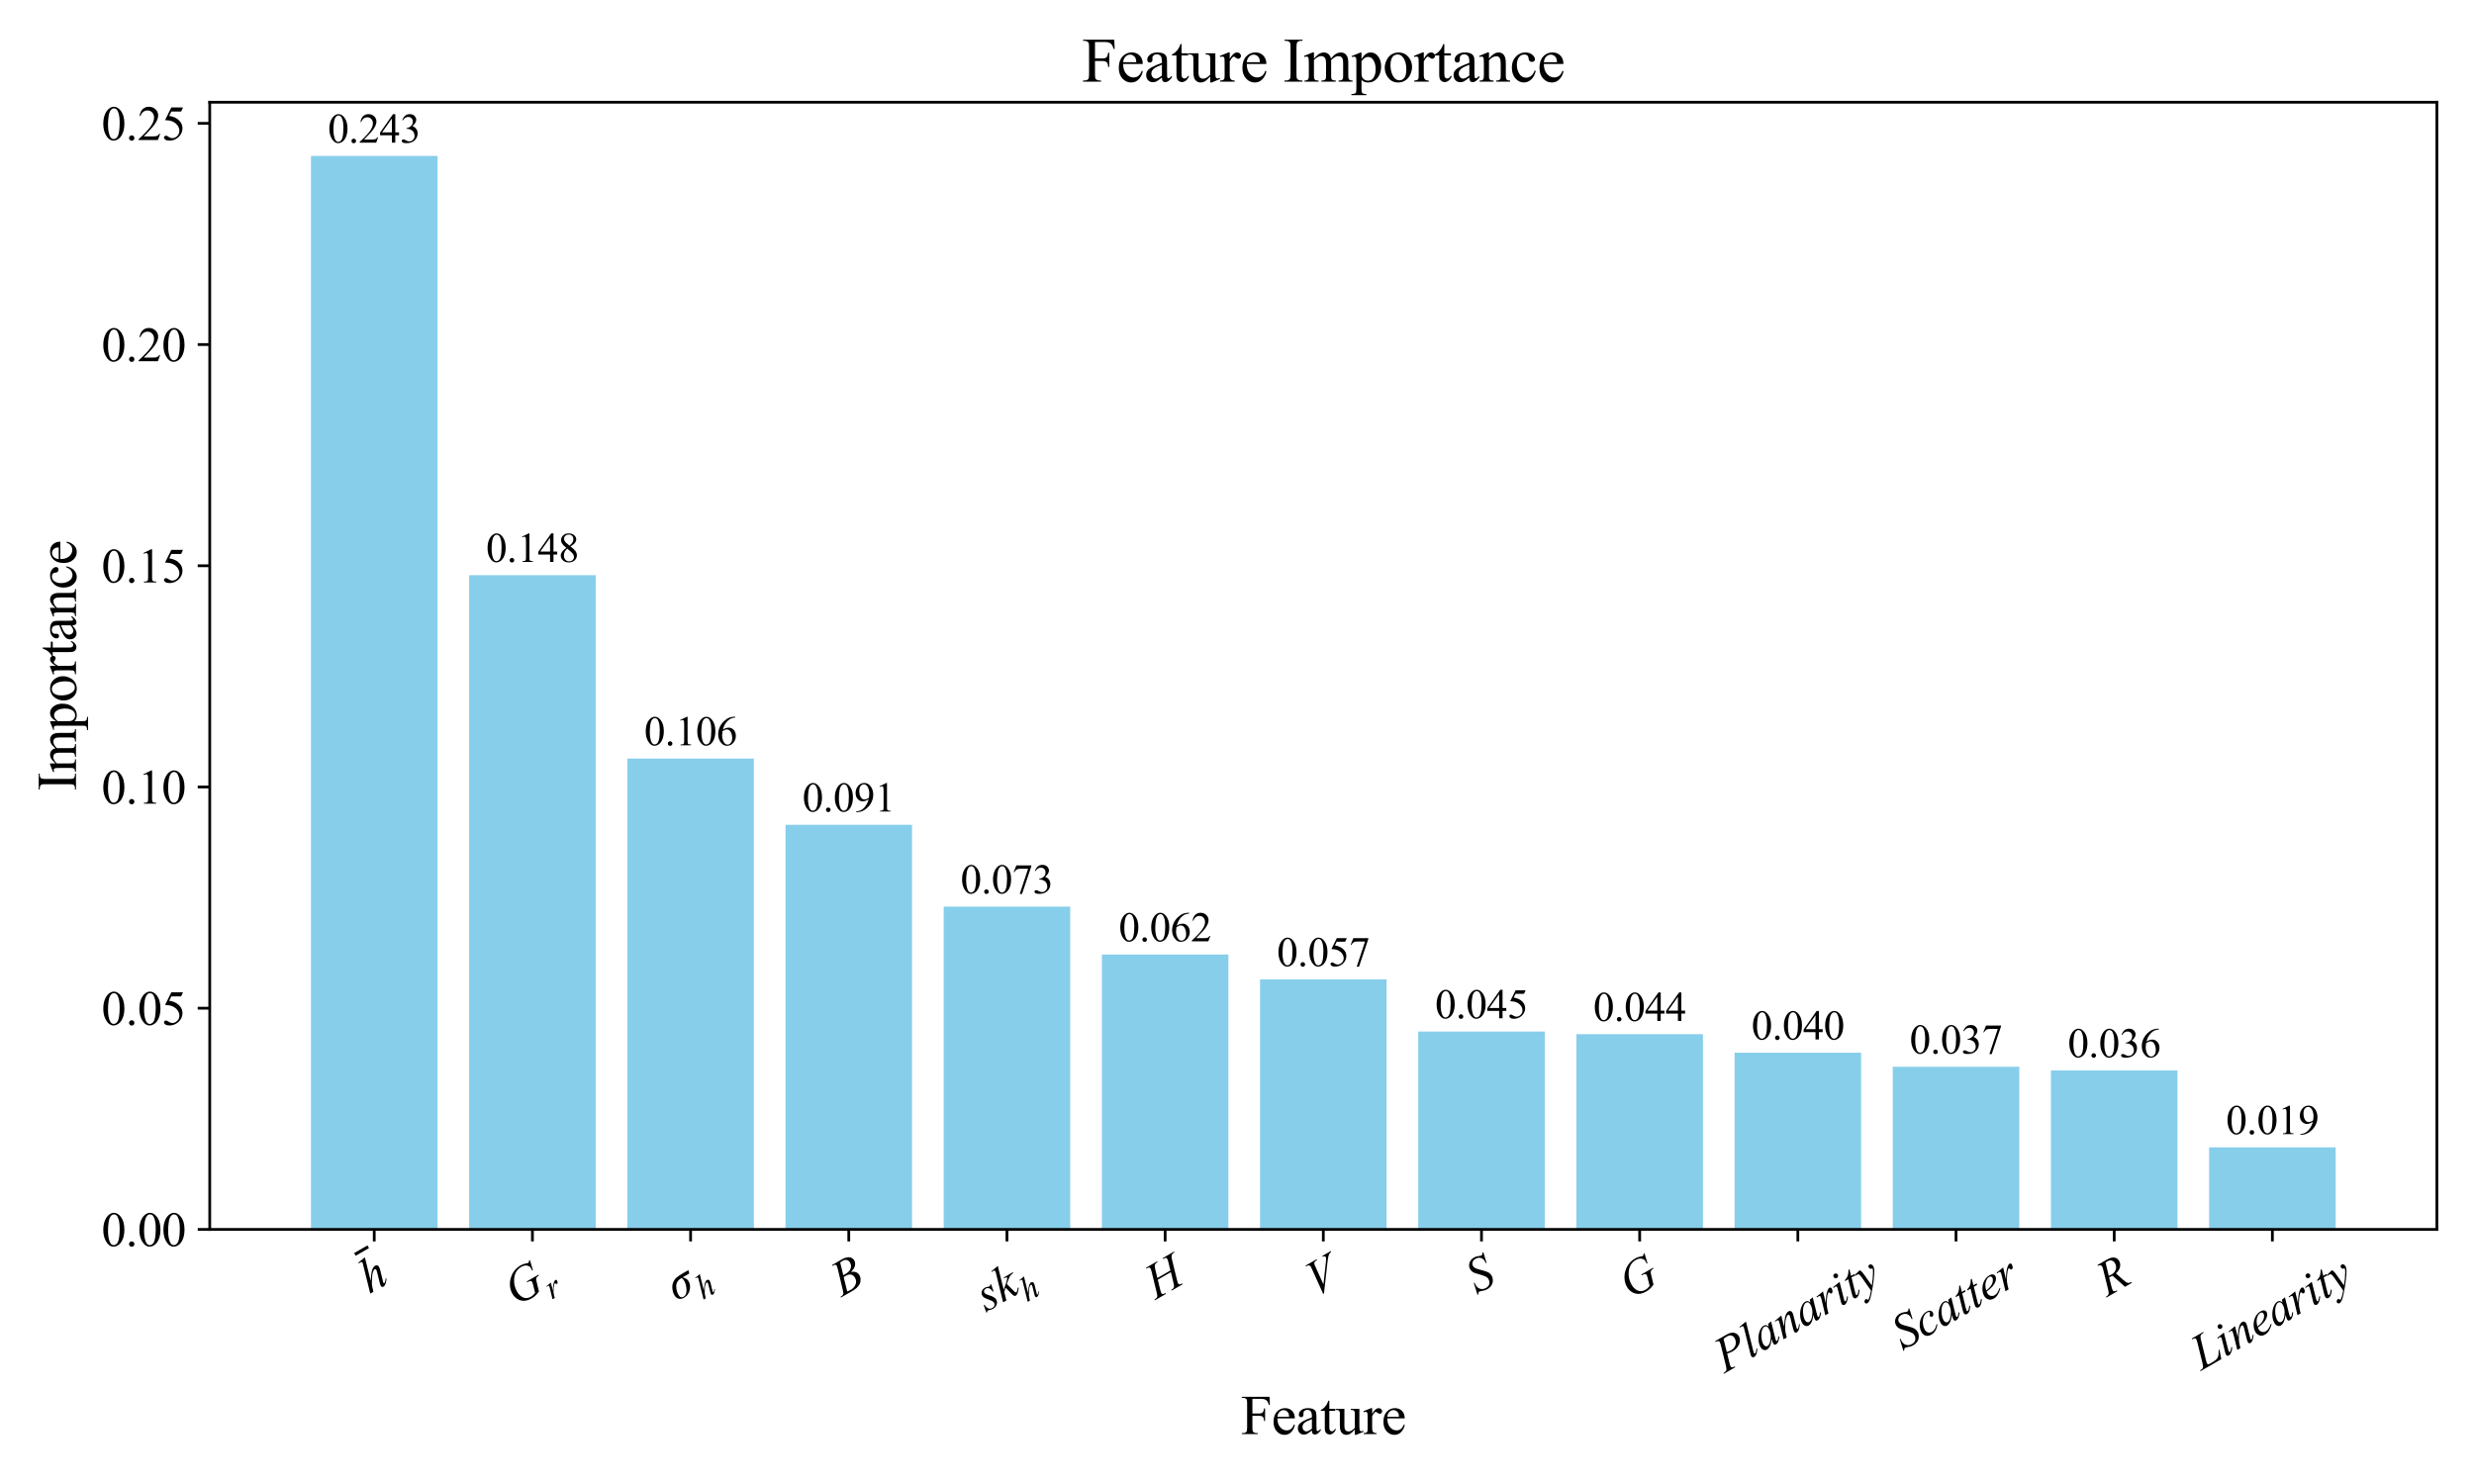 <?xml version="1.0" encoding="utf-8" standalone="no"?>
<!DOCTYPE svg PUBLIC "-//W3C//DTD SVG 1.1//EN"
  "http://www.w3.org/Graphics/SVG/1.1/DTD/svg11.dtd">
<svg xmlns:xlink="http://www.w3.org/1999/xlink" width="720pt" height="432pt" viewBox="0 0 720 432" xmlns="http://www.w3.org/2000/svg" version="1.1">
 <defs>
  <style type="text/css">*{stroke-linejoin: round; stroke-linecap: butt}</style>
 </defs>
 <g id="figure_1">
  <g id="patch_1">
   <path d="M 0 432 
L 720 432 
L 720 0 
L 0 0 
z
" style="fill: #ffffff"/>
  </g>
  <g id="axes_1">
   <g id="patch_2">
    <path d="M 61.04 357.882 
L 709.2 357.882 
L 709.2 29.76 
L 61.04 29.76 
z
" style="fill: #ffffff"/>
   </g>
   <g id="patch_3">
    <path d="M 90.502 357.882 
L 127.329 357.882 
L 127.329 45.385 
L 90.502 45.385 
z
" clip-path="url(#pd243842b02)" style="fill: #87ceeb"/>
   </g>
   <g id="patch_4">
    <path d="M 136.536 357.882 
L 173.363 357.882 
L 173.363 167.435 
L 136.536 167.435 
z
" clip-path="url(#pd243842b02)" style="fill: #87ceeb"/>
   </g>
   <g id="patch_5">
    <path d="M 182.57 357.882 
L 219.397 357.882 
L 219.397 220.81 
L 182.57 220.81 
z
" clip-path="url(#pd243842b02)" style="fill: #87ceeb"/>
   </g>
   <g id="patch_6">
    <path d="M 228.604 357.882 
L 265.431 357.882 
L 265.431 240.09 
L 228.604 240.09 
z
" clip-path="url(#pd243842b02)" style="fill: #87ceeb"/>
   </g>
   <g id="patch_7">
    <path d="M 274.638 357.882 
L 311.465 357.882 
L 311.465 263.922 
L 274.638 263.922 
z
" clip-path="url(#pd243842b02)" style="fill: #87ceeb"/>
   </g>
   <g id="patch_8">
    <path d="M 320.672 357.882 
L 357.5 357.882 
L 357.5 277.871 
L 320.672 277.871 
z
" clip-path="url(#pd243842b02)" style="fill: #87ceeb"/>
   </g>
   <g id="patch_9">
    <path d="M 366.706 357.882 
L 403.534 357.882 
L 403.534 285.1 
L 366.706 285.1 
z
" clip-path="url(#pd243842b02)" style="fill: #87ceeb"/>
   </g>
   <g id="patch_10">
    <path d="M 412.74 357.882 
L 449.568 357.882 
L 449.568 300.285 
L 412.74 300.285 
z
" clip-path="url(#pd243842b02)" style="fill: #87ceeb"/>
   </g>
   <g id="patch_11">
    <path d="M 458.775 357.882 
L 495.602 357.882 
L 495.602 301.059 
L 458.775 301.059 
z
" clip-path="url(#pd243842b02)" style="fill: #87ceeb"/>
   </g>
   <g id="patch_12">
    <path d="M 504.809 357.882 
L 541.636 357.882 
L 541.636 306.455 
L 504.809 306.455 
z
" clip-path="url(#pd243842b02)" style="fill: #87ceeb"/>
   </g>
   <g id="patch_13">
    <path d="M 550.843 357.882 
L 587.67 357.882 
L 587.67 310.539 
L 550.843 310.539 
z
" clip-path="url(#pd243842b02)" style="fill: #87ceeb"/>
   </g>
   <g id="patch_14">
    <path d="M 596.877 357.882 
L 633.704 357.882 
L 633.704 311.614 
L 596.877 311.614 
z
" clip-path="url(#pd243842b02)" style="fill: #87ceeb"/>
   </g>
   <g id="patch_15">
    <path d="M 642.911 357.882 
L 679.738 357.882 
L 679.738 333.998 
L 642.911 333.998 
z
" clip-path="url(#pd243842b02)" style="fill: #87ceeb"/>
   </g>
   <g id="matplotlib.axis_1">
    <g id="xtick_1">
     <g id="line2d_1">
      <defs>
       <path id="m4402cac4ec" d="M 0 0 
L 0 3.5 
" style="stroke: #000000; stroke-width: 0.8"/>
      </defs>
      <g>
       <use xlink:href="#m4402cac4ec" x="108.915" y="357.882" style="stroke: #000000; stroke-width: 0.8"/>
      </g>
     </g>
     <g id="text_1">
      <!-- $\bar{h}$ -->
      <g transform="translate(107.572 376.822) rotate(-30) scale(0.14 -0.14)">
       <defs>
        <path id="TimesNewRomanPSMT-304" d="M 991 3828 
L -1003 3828 
L -1003 4228 
L 991 4228 
L 991 3828 
z
" transform="scale(0.016)"/>
        <path id="TimesNewRomanPS-ItalicMT-68" d="M 1878 4444 
L 1000 1409 
Q 1569 2266 1887 2547 
Q 2206 2828 2497 2828 
Q 2647 2828 2747 2725 
Q 2847 2622 2847 2450 
Q 2847 2244 2759 1950 
L 2378 641 
Q 2306 403 2306 378 
Q 2306 334 2332 306 
Q 2359 278 2394 278 
Q 2434 278 2488 319 
Q 2666 456 2841 700 
L 2938 641 
Q 2831 475 2642 276 
Q 2453 78 2317 1 
Q 2181 -75 2075 -75 
Q 1959 -75 1886 -1 
Q 1813 72 1813 188 
Q 1813 325 1922 700 
L 2281 1950 
Q 2350 2184 2350 2319 
Q 2350 2381 2311 2418 
Q 2272 2456 2209 2456 
Q 2119 2456 2003 2388 
Q 1791 2256 1513 1900 
Q 1438 1803 1013 1119 
Q 881 900 797 641 
L 597 0 
L 128 0 
L 1156 3575 
L 1266 3963 
Q 1266 4044 1198 4106 
Q 1131 4169 1034 4169 
Q 978 4169 863 4150 
L 797 4141 
L 797 4263 
L 1878 4444 
z
" transform="scale(0.016)"/>
       </defs>
       <use xlink:href="#TimesNewRomanPSMT-304" transform="translate(31.172 22.938)"/>
       <use xlink:href="#TimesNewRomanPS-ItalicMT-68" transform="translate(0 0.812)"/>
      </g>
     </g>
    </g>
    <g id="xtick_2">
     <g id="line2d_2">
      <g>
       <use xlink:href="#m4402cac4ec" x="154.95" y="357.882" style="stroke: #000000; stroke-width: 0.8"/>
      </g>
     </g>
     <g id="text_2">
      <!-- $G_r$ -->
      <g transform="translate(150.15 380.407) rotate(-30) scale(0.14 -0.14)">
       <defs>
        <path id="TimesNewRomanPS-ItalicMT-47" d="M 4606 4334 
L 4291 3000 
L 4172 3000 
Q 4200 3234 4200 3347 
Q 4200 3653 3929 3889 
Q 3659 4125 3184 4125 
Q 2213 4125 1597 3213 
Q 1106 2491 1106 1597 
Q 1106 1003 1409 572 
Q 1713 141 2344 141 
Q 2500 141 2639 169 
Q 2778 197 3059 294 
L 3369 1384 
Q 3434 1609 3434 1744 
Q 3434 1856 3353 1916 
Q 3222 2006 2928 2006 
L 2841 2006 
L 2875 2128 
L 4638 2128 
L 4606 2006 
Q 4366 2003 4256 1950 
Q 4147 1897 4069 1769 
Q 4016 1684 3897 1278 
L 3584 206 
Q 3156 22 2893 -39 
Q 2631 -100 2341 -100 
Q 1672 -100 1256 151 
Q 841 403 642 817 
Q 444 1231 444 1641 
Q 444 2191 675 2686 
Q 906 3181 1251 3523 
Q 1597 3866 2003 4063 
Q 2563 4334 3178 4334 
Q 3631 4334 3997 4184 
Q 4144 4125 4213 4125 
Q 4291 4125 4345 4161 
Q 4400 4197 4488 4334 
L 4606 4334 
z
" transform="scale(0.016)"/>
        <path id="TimesNewRomanPS-ItalicMT-72" d="M 334 2653 
L 1413 2828 
L 963 1309 
Q 1509 2244 1956 2616 
Q 2209 2828 2369 2828 
Q 2472 2828 2531 2767 
Q 2591 2706 2591 2591 
Q 2591 2384 2484 2197 
Q 2409 2056 2269 2056 
Q 2197 2056 2145 2103 
Q 2094 2150 2081 2247 
Q 2075 2306 2053 2325 
Q 2028 2350 1994 2350 
Q 1941 2350 1894 2325 
Q 1813 2281 1647 2081 
Q 1388 1775 1084 1288 
Q 953 1081 859 822 
Q 728 466 709 394 
L 609 0 
L 131 0 
L 709 1941 
Q 809 2278 809 2422 
Q 809 2478 763 2516 
Q 700 2566 597 2566 
Q 531 2566 356 2538 
L 334 2653 
z
" transform="scale(0.016)"/>
       </defs>
       <use xlink:href="#TimesNewRomanPS-ItalicMT-47" transform="translate(0 0.281)"/>
       <use xlink:href="#TimesNewRomanPS-ItalicMT-72" transform="translate(72.217 -24.497) scale(0.7)"/>
      </g>
     </g>
    </g>
    <g id="xtick_3">
     <g id="line2d_3">
      <g>
       <use xlink:href="#m4402cac4ec" x="200.984" y="357.882" style="stroke: #000000; stroke-width: 0.8"/>
      </g>
     </g>
     <g id="text_3">
      <!-- $\sigma_h$ -->
      <g transform="translate(196.947 378.972) rotate(-30) scale(0.14 -0.14)">
       <defs>
        <path id="TimesNewRomanPS-ItalicMT-3c3" d="M 3375 2753 
L 3250 2313 
L 2234 2313 
Q 2675 1947 2675 1494 
Q 2675 900 2214 412 
Q 1753 -75 1109 -75 
Q 659 -75 414 173 
Q 169 422 169 844 
Q 169 1244 356 1678 
Q 544 2113 869 2361 
Q 1194 2609 1547 2681 
Q 1900 2753 2644 2753 
L 3375 2753 
z
M 2081 2313 
Q 1294 2306 970 1747 
Q 647 1188 647 619 
Q 647 69 1122 69 
Q 1578 69 1892 675 
Q 2206 1281 2206 1813 
Q 2206 2131 2081 2313 
z
" transform="scale(0.016)"/>
       </defs>
       <use xlink:href="#TimesNewRomanPS-ItalicMT-3c3" transform="translate(0 0.984)"/>
       <use xlink:href="#TimesNewRomanPS-ItalicMT-68" transform="translate(49.316 -23.794) scale(0.7)"/>
      </g>
     </g>
    </g>
    <g id="xtick_4">
     <g id="line2d_4">
      <g>
       <use xlink:href="#m4402cac4ec" x="247.018" y="357.882" style="stroke: #000000; stroke-width: 0.8"/>
      </g>
     </g>
     <g id="text_4">
      <!-- B -->
      <g transform="translate(244.997 377.577) rotate(-30) scale(0.14 -0.14)">
       <defs>
        <path id="TimesNewRomanPS-ItalicMT-42" d="M 947 4122 
L 991 4238 
L 2503 4238 
Q 2884 4238 3182 4119 
Q 3481 4000 3629 3787 
Q 3778 3575 3778 3338 
Q 3778 2972 3514 2676 
Q 3250 2381 2653 2241 
Q 3038 2097 3219 1859 
Q 3400 1622 3400 1338 
Q 3400 1022 3237 734 
Q 3075 447 2820 287 
Q 2566 128 2206 53 
Q 1950 0 1406 0 
L -147 0 
L -106 116 
Q 138 122 225 163 
Q 350 216 403 303 
Q 478 422 603 847 
L 1363 3413 
Q 1459 3738 1459 3869 
Q 1459 3984 1373 4051 
Q 1288 4119 1047 4119 
Q 994 4119 947 4122 
z
M 1581 2363 
Q 1784 2356 1875 2356 
Q 2525 2356 2842 2639 
Q 3159 2922 3159 3347 
Q 3159 3669 2965 3848 
Q 2772 4028 2347 4028 
Q 2234 4028 2059 3991 
L 1581 2363 
z
M 966 275 
Q 1303 231 1494 231 
Q 1981 231 2357 525 
Q 2734 819 2734 1322 
Q 2734 1706 2501 1922 
Q 2269 2138 1750 2138 
Q 1650 2138 1506 2128 
L 966 275 
z
" transform="scale(0.016)"/>
       </defs>
       <use xlink:href="#TimesNewRomanPS-ItalicMT-42"/>
      </g>
     </g>
    </g>
    <g id="xtick_5">
     <g id="line2d_5">
      <g>
       <use xlink:href="#m4402cac4ec" x="293.052" y="357.882" style="stroke: #000000; stroke-width: 0.8"/>
      </g>
     </g>
     <g id="text_5">
      <!-- $sk_h$ -->
      <g transform="translate(287.135 381.98) rotate(-30) scale(0.14 -0.14)">
       <defs>
        <path id="TimesNewRomanPS-ItalicMT-73" d="M 2322 2828 
L 2131 1869 
L 2016 1869 
Q 2000 2288 1837 2478 
Q 1675 2669 1434 2669 
Q 1241 2669 1127 2562 
Q 1013 2456 1013 2306 
Q 1013 2203 1058 2109 
Q 1103 2016 1256 1847 
Q 1663 1403 1781 1178 
Q 1900 953 1900 753 
Q 1900 428 1629 176 
Q 1359 -75 947 -75 
Q 722 -75 428 31 
Q 325 69 269 69 
Q 128 69 56 -75 
L -59 -75 
L 131 938 
L 247 938 
Q 266 463 444 266 
Q 622 69 931 69 
Q 1169 69 1308 201 
Q 1447 334 1447 528 
Q 1447 653 1397 759 
Q 1309 947 1029 1278 
Q 750 1609 670 1775 
Q 591 1941 591 2106 
Q 591 2409 811 2618 
Q 1031 2828 1378 2828 
Q 1478 2828 1559 2813 
Q 1603 2803 1764 2742 
Q 1925 2681 1978 2681 
Q 2113 2681 2203 2828 
L 2322 2828 
z
" transform="scale(0.016)"/>
        <path id="TimesNewRomanPS-ItalicMT-6b" d="M 1831 4444 
L 944 1372 
L 1300 1675 
Q 1884 2169 2059 2406 
Q 2116 2484 2116 2525 
Q 2116 2553 2097 2578 
Q 2078 2603 2023 2618 
Q 1969 2634 1831 2634 
L 1722 2634 
L 1756 2753 
L 3122 2753 
L 3091 2634 
Q 2856 2622 2686 2561 
Q 2516 2500 2356 2381 
Q 2041 2147 1941 2056 
L 1672 1819 
Q 1741 1594 1841 1191 
Q 2009 522 2069 397 
Q 2128 272 2191 272 
Q 2244 272 2316 325 
Q 2478 444 2663 703 
L 2772 625 
Q 2431 197 2250 61 
Q 2069 -75 1919 -75 
Q 1788 -75 1716 28 
Q 1591 213 1300 1481 
L 872 1109 
L 550 0 
L 63 0 
L 1100 3566 
L 1188 3869 
Q 1203 3947 1203 4006 
Q 1203 4081 1145 4131 
Q 1088 4181 978 4181 
Q 906 4181 750 4150 
L 750 4259 
L 1831 4444 
z
" transform="scale(0.016)"/>
       </defs>
       <use xlink:href="#TimesNewRomanPS-ItalicMT-73" transform="translate(0 0.562)"/>
       <use xlink:href="#TimesNewRomanPS-ItalicMT-6b" transform="translate(38.916 0.562)"/>
       <use xlink:href="#TimesNewRomanPS-ItalicMT-68" transform="translate(83.301 -24.216) scale(0.7)"/>
      </g>
     </g>
    </g>
    <g id="xtick_6">
     <g id="line2d_6">
      <g>
       <use xlink:href="#m4402cac4ec" x="339.086" y="357.882" style="stroke: #000000; stroke-width: 0.8"/>
      </g>
     </g>
     <g id="text_6">
      <!-- H -->
      <g transform="translate(336.39 378.357) rotate(-30) scale(0.14 -0.14)">
       <defs>
        <path id="TimesNewRomanPS-ItalicMT-48" d="M 1578 2347 
L 3534 2347 
L 3844 3394 
Q 3931 3700 3931 3869 
Q 3931 3950 3892 4008 
Q 3853 4066 3772 4094 
Q 3691 4122 3453 4122 
L 3484 4238 
L 5191 4238 
L 5153 4122 
Q 4938 4125 4831 4078 
Q 4681 4013 4609 3909 
Q 4506 3763 4400 3394 
L 3653 834 
Q 3559 516 3559 378 
Q 3559 259 3642 198 
Q 3725 138 4038 116 
L 4003 0 
L 2353 0 
L 2397 116 
Q 2641 122 2722 159 
Q 2847 216 2903 303 
Q 2984 425 3103 834 
L 3484 2131 
L 1519 2131 
L 1134 834 
Q 1044 522 1044 378 
Q 1044 259 1125 198 
Q 1206 138 1519 116 
L 1494 0 
L -169 0 
L -128 116 
Q 119 122 200 159 
Q 325 216 384 303 
Q 466 431 584 834 
L 1334 3394 
Q 1425 3706 1425 3869 
Q 1425 3950 1386 4008 
Q 1347 4066 1264 4094 
Q 1181 4122 941 4122 
L 978 4238 
L 2650 4238 
L 2616 4122 
Q 2406 4125 2306 4078 
Q 2159 4016 2091 3913 
Q 1997 3775 1884 3394 
L 1578 2347 
z
" transform="scale(0.016)"/>
       </defs>
       <use xlink:href="#TimesNewRomanPS-ItalicMT-48"/>
      </g>
     </g>
    </g>
    <g id="xtick_7">
     <g id="line2d_7">
      <g>
       <use xlink:href="#m4402cac4ec" x="385.12" y="357.882" style="stroke: #000000; stroke-width: 0.8"/>
      </g>
     </g>
     <g id="text_7">
      <!-- V -->
      <g transform="translate(383.099 377.577) rotate(-30) scale(0.14 -0.14)">
       <defs>
        <path id="TimesNewRomanPS-ItalicMT-56" d="M 972 -97 
L 1322 3431 
Q 1347 3700 1347 3794 
Q 1347 3934 1242 4028 
Q 1138 4122 913 4122 
L 800 4122 
L 831 4238 
L 2503 4238 
L 2469 4122 
Q 2197 4119 2095 4066 
Q 1994 4013 1934 3884 
Q 1903 3816 1869 3494 
L 1619 966 
L 3272 3222 
Q 3541 3588 3609 3731 
Q 3656 3828 3656 3900 
Q 3656 3984 3584 4046 
Q 3513 4109 3316 4122 
L 3353 4238 
L 4628 4238 
L 4597 4122 
Q 4444 4109 4353 4063 
Q 4181 3981 4011 3815 
Q 3841 3650 3472 3147 
L 1084 -97 
L 972 -97 
z
" transform="scale(0.016)"/>
       </defs>
       <use xlink:href="#TimesNewRomanPS-ItalicMT-56"/>
      </g>
     </g>
    </g>
    <g id="xtick_8">
     <g id="line2d_8">
      <g>
       <use xlink:href="#m4402cac4ec" x="431.154" y="357.882" style="stroke: #000000; stroke-width: 0.8"/>
      </g>
     </g>
     <g id="text_8">
      <!-- S -->
      <g transform="translate(429.805 376.801) rotate(-30) scale(0.14 -0.14)">
       <defs>
        <path id="TimesNewRomanPS-ItalicMT-53" d="M 44 -97 
L 394 1475 
L 500 1475 
Q 478 1247 478 1097 
Q 478 669 751 400 
Q 1025 131 1466 131 
Q 1875 131 2087 382 
Q 2300 634 2300 963 
Q 2300 1175 2203 1350 
Q 2056 1609 1419 2263 
Q 1109 2575 1022 2728 
Q 878 2981 878 3259 
Q 878 3703 1209 4018 
Q 1541 4334 2059 4334 
Q 2234 4334 2391 4300 
Q 2488 4281 2744 4175 
Q 2925 4103 2944 4097 
Q 2988 4088 3041 4088 
Q 3131 4088 3197 4134 
Q 3263 4181 3350 4334 
L 3469 4334 
L 3144 2928 
L 3038 2928 
Q 3050 3116 3050 3231 
Q 3050 3609 2800 3850 
Q 2550 4091 2141 4091 
Q 1816 4091 1612 3900 
Q 1409 3709 1409 3459 
Q 1409 3241 1539 3042 
Q 1669 2844 2136 2395 
Q 2603 1947 2740 1695 
Q 2878 1444 2878 1159 
Q 2878 838 2708 536 
Q 2538 234 2219 68 
Q 1900 -97 1522 -97 
Q 1334 -97 1171 -62 
Q 1009 -28 653 106 
Q 531 153 450 153 
Q 266 153 163 -97 
L 44 -97 
z
" transform="scale(0.016)"/>
       </defs>
       <use xlink:href="#TimesNewRomanPS-ItalicMT-53"/>
      </g>
     </g>
    </g>
    <g id="xtick_9">
     <g id="line2d_9">
      <g>
       <use xlink:href="#m4402cac4ec" x="477.188" y="357.882" style="stroke: #000000; stroke-width: 0.8"/>
      </g>
     </g>
     <g id="text_9">
      <!-- G -->
      <g transform="translate(474.492 378.357) rotate(-30) scale(0.14 -0.14)">
       <use xlink:href="#TimesNewRomanPS-ItalicMT-47"/>
      </g>
     </g>
    </g>
    <g id="xtick_10">
     <g id="line2d_10">
      <g>
       <use xlink:href="#m4402cac4ec" x="523.222" y="357.882" style="stroke: #000000; stroke-width: 0.8"/>
      </g>
     </g>
     <g id="text_10">
      <!-- Planarity -->
      <g transform="translate(501.998 399.743) rotate(-30) scale(0.14 -0.14)">
       <defs>
        <path id="TimesNewRomanPS-ItalicMT-50" d="M 1000 4238 
L 2669 4238 
Q 3325 4238 3650 3955 
Q 3975 3672 3975 3266 
Q 3975 2944 3769 2641 
Q 3563 2338 3156 2148 
Q 2750 1959 2278 1959 
Q 1984 1959 1531 2066 
L 1194 909 
Q 1075 497 1075 366 
Q 1075 266 1159 200 
Q 1244 134 1563 116 
L 1531 0 
L -153 0 
L -119 116 
Q 213 116 342 230 
Q 472 344 622 859 
L 1322 3272 
Q 1447 3706 1447 3853 
Q 1447 3963 1358 4034 
Q 1269 4106 966 4122 
L 1000 4238 
z
M 1584 2263 
Q 1938 2172 2153 2172 
Q 2494 2172 2773 2312 
Q 3053 2453 3211 2734 
Q 3369 3016 3369 3319 
Q 3369 3634 3175 3818 
Q 2981 4003 2588 4003 
Q 2375 4003 2072 3950 
L 1584 2263 
z
" transform="scale(0.016)"/>
        <path id="TimesNewRomanPS-ItalicMT-6c" d="M 1903 4444 
L 834 725 
Q 756 447 756 384 
Q 756 338 786 306 
Q 816 275 859 275 
Q 919 275 988 328 
Q 1150 456 1328 725 
L 1422 628 
Q 1125 209 875 44 
Q 691 -75 525 -75 
Q 406 -75 326 6 
Q 247 88 247 194 
Q 247 306 347 656 
L 1194 3588 
Q 1297 3947 1297 4000 
Q 1297 4075 1237 4123 
Q 1178 4172 1053 4172 
Q 981 4172 834 4150 
L 834 4266 
L 1903 4444 
z
" transform="scale(0.016)"/>
        <path id="TimesNewRomanPS-ItalicMT-61" d="M 3003 2828 
L 2394 709 
L 2325 425 
Q 2316 384 2316 356 
Q 2316 306 2347 269 
Q 2372 241 2409 241 
Q 2450 241 2516 291 
Q 2638 381 2841 666 
L 2947 591 
Q 2731 266 2503 95 
Q 2275 -75 2081 -75 
Q 1947 -75 1880 -8 
Q 1813 59 1813 188 
Q 1813 341 1881 591 
L 1947 825 
Q 1538 291 1194 78 
Q 947 -75 709 -75 
Q 481 -75 315 114 
Q 150 303 150 634 
Q 150 1131 448 1682 
Q 747 2234 1206 2566 
Q 1566 2828 1884 2828 
Q 2075 2828 2201 2728 
Q 2328 2628 2394 2397 
L 2506 2753 
L 3003 2828 
z
M 1891 2666 
Q 1691 2666 1466 2478 
Q 1147 2213 898 1691 
Q 650 1169 650 747 
Q 650 534 756 411 
Q 863 288 1000 288 
Q 1341 288 1741 791 
Q 2275 1459 2275 2163 
Q 2275 2428 2172 2547 
Q 2069 2666 1891 2666 
z
" transform="scale(0.016)"/>
        <path id="TimesNewRomanPS-ItalicMT-6e" d="M 1413 2828 
L 997 1406 
Q 1581 2278 1892 2553 
Q 2203 2828 2491 2828 
Q 2647 2828 2748 2725 
Q 2850 2622 2850 2456 
Q 2850 2269 2759 1956 
L 2378 641 
Q 2313 413 2313 363 
Q 2313 319 2338 289 
Q 2363 259 2391 259 
Q 2428 259 2481 300 
Q 2647 431 2844 700 
L 2941 641 
Q 2650 225 2391 47 
Q 2209 -75 2066 -75 
Q 1950 -75 1881 -4 
Q 1813 66 1813 184 
Q 1813 334 1919 700 
L 2281 1956 
Q 2350 2191 2350 2322 
Q 2350 2384 2309 2423 
Q 2269 2463 2209 2463 
Q 2122 2463 2000 2388 
Q 1769 2247 1519 1923 
Q 1269 1600 991 1097 
Q 844 831 747 516 
L 591 0 
L 122 0 
L 691 1956 
Q 791 2309 791 2381 
Q 791 2450 736 2501 
Q 681 2553 600 2553 
Q 563 2553 469 2541 
L 350 2522 
L 331 2634 
L 1413 2828 
z
" transform="scale(0.016)"/>
        <path id="TimesNewRomanPS-ItalicMT-69" d="M 1431 4069 
Q 1563 4069 1653 3978 
Q 1744 3888 1744 3756 
Q 1744 3628 1651 3536 
Q 1559 3444 1431 3444 
Q 1303 3444 1211 3536 
Q 1119 3628 1119 3756 
Q 1119 3888 1209 3978 
Q 1300 4069 1431 4069 
z
M 1472 2828 
L 853 638 
Q 791 416 791 372 
Q 791 322 820 290 
Q 850 259 891 259 
Q 938 259 1003 309 
Q 1181 450 1363 709 
L 1472 638 
Q 1259 313 972 91 
Q 759 -75 566 -75 
Q 438 -75 356 1 
Q 275 78 275 194 
Q 275 309 353 578 
L 759 1978 
Q 859 2322 859 2409 
Q 859 2478 811 2522 
Q 763 2566 678 2566 
Q 609 2566 394 2531 
L 394 2653 
L 1472 2828 
z
" transform="scale(0.016)"/>
        <path id="TimesNewRomanPS-ItalicMT-74" d="M 1663 3603 
L 1419 2753 
L 1909 2753 
L 1856 2556 
L 1369 2556 
L 831 713 
Q 744 416 744 328 
Q 744 275 769 247 
Q 794 219 828 219 
Q 906 219 1034 328 
Q 1109 391 1369 713 
L 1472 634 
Q 1184 216 928 44 
Q 753 -75 575 -75 
Q 438 -75 350 11 
Q 263 97 263 231 
Q 263 400 363 747 
L 884 2556 
L 413 2556 
L 444 2678 
Q 788 2772 1016 2958 
Q 1244 3144 1525 3603 
L 1663 3603 
z
" transform="scale(0.016)"/>
        <path id="TimesNewRomanPS-ItalicMT-79" d="M 1022 2828 
Q 1128 2647 1168 2489 
Q 1209 2331 1250 1869 
L 1388 331 
Q 1575 556 1931 1044 
Q 2103 1281 2356 1691 
Q 2509 1941 2544 2041 
Q 2563 2091 2563 2144 
Q 2563 2178 2541 2200 
Q 2519 2222 2426 2251 
Q 2334 2281 2273 2361 
Q 2213 2441 2213 2544 
Q 2213 2672 2288 2750 
Q 2363 2828 2475 2828 
Q 2613 2828 2709 2714 
Q 2806 2600 2806 2400 
Q 2806 2153 2637 1836 
Q 2469 1519 1987 862 
Q 1506 206 822 -569 
Q 350 -1103 122 -1242 
Q -106 -1381 -269 -1381 
Q -366 -1381 -439 -1307 
Q -513 -1234 -513 -1138 
Q -513 -1016 -411 -916 
Q -309 -816 -191 -816 
Q -128 -816 -88 -844 
Q -63 -859 -33 -932 
Q -3 -1006 22 -1031 
Q 38 -1047 59 -1047 
Q 78 -1047 125 -1016 
Q 297 -909 525 -678 
Q 825 -372 969 -178 
L 794 1803 
Q 750 2294 662 2400 
Q 575 2506 369 2506 
Q 303 2506 134 2488 
L 106 2603 
L 1022 2828 
z
" transform="scale(0.016)"/>
       </defs>
       <use xlink:href="#TimesNewRomanPS-ItalicMT-50"/>
       <use xlink:href="#TimesNewRomanPS-ItalicMT-6c" x="61.084"/>
       <use xlink:href="#TimesNewRomanPS-ItalicMT-61" x="88.867"/>
       <use xlink:href="#TimesNewRomanPS-ItalicMT-6e" x="138.867"/>
       <use xlink:href="#TimesNewRomanPS-ItalicMT-61" x="188.867"/>
       <use xlink:href="#TimesNewRomanPS-ItalicMT-72" x="238.867"/>
       <use xlink:href="#TimesNewRomanPS-ItalicMT-69" x="277.783"/>
       <use xlink:href="#TimesNewRomanPS-ItalicMT-74" x="305.566"/>
       <use xlink:href="#TimesNewRomanPS-ItalicMT-79" x="333.35"/>
      </g>
     </g>
    </g>
    <g id="xtick_11">
     <g id="line2d_11">
      <g>
       <use xlink:href="#m4402cac4ec" x="569.256" y="357.882" style="stroke: #000000; stroke-width: 0.8"/>
      </g>
     </g>
     <g id="text_11">
      <!-- Scatter -->
      <g transform="translate(553.766 393.13) rotate(-30) scale(0.14 -0.14)">
       <defs>
        <path id="TimesNewRomanPS-ItalicMT-63" d="M 2472 681 
Q 2147 291 1815 108 
Q 1484 -75 1116 -75 
Q 672 -75 423 175 
Q 175 425 175 847 
Q 175 1325 442 1787 
Q 709 2250 1161 2539 
Q 1613 2828 2047 2828 
Q 2388 2828 2556 2686 
Q 2725 2544 2725 2338 
Q 2725 2144 2606 2006 
Q 2519 1900 2391 1900 
Q 2294 1900 2230 1962 
Q 2166 2025 2166 2119 
Q 2166 2178 2189 2228 
Q 2213 2278 2286 2348 
Q 2359 2419 2375 2450 
Q 2391 2481 2391 2516 
Q 2391 2581 2331 2625 
Q 2241 2688 2075 2688 
Q 1769 2688 1469 2472 
Q 1169 2256 956 1859 
Q 700 1378 700 897 
Q 700 578 881 392 
Q 1063 206 1375 206 
Q 1616 206 1852 326 
Q 2088 447 2381 763 
L 2472 681 
z
" transform="scale(0.016)"/>
        <path id="TimesNewRomanPS-ItalicMT-65" d="M 763 1178 
Q 741 1022 741 919 
Q 741 641 937 445 
Q 1134 250 1416 250 
Q 1641 250 1848 342 
Q 2056 434 2466 750 
L 2531 659 
Q 1791 -75 1119 -75 
Q 663 -75 431 212 
Q 200 500 200 847 
Q 200 1313 487 1800 
Q 775 2288 1209 2558 
Q 1644 2828 2103 2828 
Q 2434 2828 2593 2693 
Q 2753 2559 2753 2375 
Q 2753 2116 2547 1878 
Q 2275 1569 1747 1378 
Q 1397 1250 763 1178 
z
M 784 1331 
Q 1247 1384 1538 1513 
Q 1922 1684 2114 1923 
Q 2306 2163 2306 2378 
Q 2306 2509 2223 2590 
Q 2141 2672 1988 2672 
Q 1669 2672 1311 2333 
Q 953 1994 784 1331 
z
" transform="scale(0.016)"/>
       </defs>
       <use xlink:href="#TimesNewRomanPS-ItalicMT-53"/>
       <use xlink:href="#TimesNewRomanPS-ItalicMT-63" x="50"/>
       <use xlink:href="#TimesNewRomanPS-ItalicMT-61" x="94.385"/>
       <use xlink:href="#TimesNewRomanPS-ItalicMT-74" x="144.385"/>
       <use xlink:href="#TimesNewRomanPS-ItalicMT-74" x="172.168"/>
       <use xlink:href="#TimesNewRomanPS-ItalicMT-65" x="199.951"/>
       <use xlink:href="#TimesNewRomanPS-ItalicMT-72" x="244.336"/>
      </g>
     </g>
    </g>
    <g id="xtick_12">
     <g id="line2d_12">
      <g>
       <use xlink:href="#m4402cac4ec" x="615.29" y="357.882" style="stroke: #000000; stroke-width: 0.8"/>
      </g>
     </g>
     <g id="text_12">
      <!-- R -->
      <g transform="translate(613.269 377.577) rotate(-30) scale(0.14 -0.14)">
       <defs>
        <path id="TimesNewRomanPS-ItalicMT-52" d="M 2659 0 
L 1981 2059 
Q 1744 2056 1494 2106 
L 1128 825 
Q 1056 575 1056 403 
Q 1056 272 1147 197 
Q 1216 141 1522 116 
L 1494 0 
L -147 0 
L -113 116 
Q 119 125 200 163 
Q 328 216 388 306 
Q 488 453 597 825 
L 1338 3384 
Q 1413 3641 1413 3781 
Q 1413 3925 1295 4025 
Q 1178 4125 959 4122 
L 997 4238 
L 2378 4238 
Q 3072 4238 3378 3975 
Q 3684 3713 3684 3284 
Q 3684 2875 3370 2536 
Q 3056 2197 2509 2106 
L 2922 866 
Q 3072 409 3222 271 
Q 3372 134 3706 116 
L 3672 0 
L 2659 0 
z
M 1547 2284 
Q 1747 2256 1903 2256 
Q 2441 2256 2753 2554 
Q 3066 2853 3066 3297 
Q 3066 3644 2870 3828 
Q 2675 4013 2284 4013 
Q 2184 4013 2047 3988 
L 1547 2284 
z
" transform="scale(0.016)"/>
       </defs>
       <use xlink:href="#TimesNewRomanPS-ItalicMT-52"/>
      </g>
     </g>
    </g>
    <g id="xtick_13">
     <g id="line2d_13">
      <g>
       <use xlink:href="#m4402cac4ec" x="661.325" y="357.882" style="stroke: #000000; stroke-width: 0.8"/>
      </g>
     </g>
     <g id="text_13">
      <!-- Linearity -->
      <g transform="translate(640.766 398.945) rotate(-30) scale(0.14 -0.14)">
       <defs>
        <path id="TimesNewRomanPS-ItalicMT-4c" d="M 2934 0 
L -206 0 
L -163 116 
Q 88 122 172 156 
Q 303 213 366 303 
Q 463 447 572 822 
L 1319 3400 
Q 1413 3719 1413 3869 
Q 1413 3988 1327 4053 
Q 1241 4119 1003 4119 
Q 950 4119 919 4122 
L 956 4238 
L 2684 4238 
L 2659 4122 
Q 2369 4122 2247 4065 
Q 2125 4009 2044 3881 
Q 1988 3797 1859 3356 
L 1125 822 
Q 1041 534 1041 422 
Q 1041 347 1125 278 
Q 1178 231 1366 231 
L 1775 231 
Q 2222 231 2484 344 
Q 2678 428 2841 597 
Q 2928 691 3150 1063 
L 3231 1203 
L 3347 1203 
L 2934 0 
z
" transform="scale(0.016)"/>
       </defs>
       <use xlink:href="#TimesNewRomanPS-ItalicMT-4c"/>
       <use xlink:href="#TimesNewRomanPS-ItalicMT-69" x="55.615"/>
       <use xlink:href="#TimesNewRomanPS-ItalicMT-6e" x="83.398"/>
       <use xlink:href="#TimesNewRomanPS-ItalicMT-65" x="133.398"/>
       <use xlink:href="#TimesNewRomanPS-ItalicMT-61" x="177.783"/>
       <use xlink:href="#TimesNewRomanPS-ItalicMT-72" x="227.783"/>
       <use xlink:href="#TimesNewRomanPS-ItalicMT-69" x="266.699"/>
       <use xlink:href="#TimesNewRomanPS-ItalicMT-74" x="294.482"/>
       <use xlink:href="#TimesNewRomanPS-ItalicMT-79" x="322.266"/>
      </g>
     </g>
    </g>
    <g id="text_14">
     <!-- Feature -->
     <g transform="translate(361.131 417.469) scale(0.16 -0.16)">
      <defs>
       <path id="TimesNewRomanPSMT-46" d="M 1309 4006 
L 1309 2341 
L 2081 2341 
Q 2347 2341 2470 2458 
Q 2594 2575 2634 2922 
L 2750 2922 
L 2750 1488 
L 2634 1488 
Q 2631 1734 2570 1850 
Q 2509 1966 2401 2023 
Q 2294 2081 2081 2081 
L 1309 2081 
L 1309 750 
Q 1309 428 1350 325 
Q 1381 247 1481 191 
Q 1619 116 1769 116 
L 1922 116 
L 1922 0 
L 103 0 
L 103 116 
L 253 116 
Q 516 116 634 269 
Q 709 369 709 750 
L 709 3488 
Q 709 3809 669 3913 
Q 638 3991 541 4047 
Q 406 4122 253 4122 
L 103 4122 
L 103 4238 
L 3256 4238 
L 3297 3306 
L 3188 3306 
Q 3106 3603 2998 3742 
Q 2891 3881 2733 3943 
Q 2575 4006 2244 4006 
L 1309 4006 
z
" transform="scale(0.016)"/>
       <path id="TimesNewRomanPSMT-65" d="M 681 1784 
Q 678 1147 991 784 
Q 1303 422 1725 422 
Q 2006 422 2214 576 
Q 2422 731 2563 1106 
L 2659 1044 
Q 2594 616 2278 264 
Q 1963 -88 1488 -88 
Q 972 -88 605 314 
Q 238 716 238 1394 
Q 238 2128 614 2539 
Q 991 2950 1559 2950 
Q 2041 2950 2350 2633 
Q 2659 2316 2659 1784 
L 681 1784 
z
M 681 1966 
L 2006 1966 
Q 1991 2241 1941 2353 
Q 1863 2528 1708 2628 
Q 1553 2728 1384 2728 
Q 1125 2728 920 2526 
Q 716 2325 681 1966 
z
" transform="scale(0.016)"/>
       <path id="TimesNewRomanPSMT-61" d="M 1822 413 
Q 1381 72 1269 19 
Q 1100 -59 909 -59 
Q 613 -59 420 144 
Q 228 347 228 678 
Q 228 888 322 1041 
Q 450 1253 767 1440 
Q 1084 1628 1822 1897 
L 1822 2009 
Q 1822 2438 1686 2597 
Q 1550 2756 1291 2756 
Q 1094 2756 978 2650 
Q 859 2544 859 2406 
L 866 2225 
Q 866 2081 792 2003 
Q 719 1925 600 1925 
Q 484 1925 411 2006 
Q 338 2088 338 2228 
Q 338 2497 613 2722 
Q 888 2947 1384 2947 
Q 1766 2947 2009 2819 
Q 2194 2722 2281 2516 
Q 2338 2381 2338 1966 
L 2338 994 
Q 2338 584 2353 492 
Q 2369 400 2405 369 
Q 2441 338 2488 338 
Q 2538 338 2575 359 
Q 2641 400 2828 588 
L 2828 413 
Q 2478 -56 2159 -56 
Q 2006 -56 1915 50 
Q 1825 156 1822 413 
z
M 1822 616 
L 1822 1706 
Q 1350 1519 1213 1441 
Q 966 1303 859 1153 
Q 753 1003 753 825 
Q 753 600 887 451 
Q 1022 303 1197 303 
Q 1434 303 1822 616 
z
" transform="scale(0.016)"/>
       <path id="TimesNewRomanPSMT-74" d="M 1031 3803 
L 1031 2863 
L 1700 2863 
L 1700 2644 
L 1031 2644 
L 1031 788 
Q 1031 509 1111 412 
Q 1191 316 1316 316 
Q 1419 316 1516 380 
Q 1613 444 1666 569 
L 1788 569 
Q 1678 263 1478 108 
Q 1278 -47 1066 -47 
Q 922 -47 784 33 
Q 647 113 581 261 
Q 516 409 516 719 
L 516 2644 
L 63 2644 
L 63 2747 
Q 234 2816 414 2980 
Q 594 3144 734 3369 
Q 806 3488 934 3803 
L 1031 3803 
z
" transform="scale(0.016)"/>
       <path id="TimesNewRomanPSMT-75" d="M 2709 2863 
L 2709 1128 
Q 2709 631 2732 520 
Q 2756 409 2807 365 
Q 2859 322 2928 322 
Q 3025 322 3147 375 
L 3191 266 
L 2334 -88 
L 2194 -88 
L 2194 519 
Q 1825 119 1631 15 
Q 1438 -88 1222 -88 
Q 981 -88 804 51 
Q 628 191 559 409 
Q 491 628 491 1028 
L 491 2306 
Q 491 2509 447 2587 
Q 403 2666 317 2708 
Q 231 2750 6 2747 
L 6 2863 
L 1009 2863 
L 1009 947 
Q 1009 547 1148 422 
Q 1288 297 1484 297 
Q 1619 297 1789 381 
Q 1959 466 2194 703 
L 2194 2325 
Q 2194 2569 2105 2655 
Q 2016 2741 1734 2747 
L 1734 2863 
L 2709 2863 
z
" transform="scale(0.016)"/>
       <path id="TimesNewRomanPSMT-72" d="M 1038 2947 
L 1038 2303 
Q 1397 2947 1775 2947 
Q 1947 2947 2059 2842 
Q 2172 2738 2172 2600 
Q 2172 2478 2090 2393 
Q 2009 2309 1897 2309 
Q 1788 2309 1652 2417 
Q 1516 2525 1450 2525 
Q 1394 2525 1328 2463 
Q 1188 2334 1038 2041 
L 1038 669 
Q 1038 431 1097 309 
Q 1138 225 1241 169 
Q 1344 113 1538 113 
L 1538 0 
L 72 0 
L 72 113 
Q 291 113 397 181 
Q 475 231 506 341 
Q 522 394 522 644 
L 522 1753 
Q 522 2253 501 2348 
Q 481 2444 426 2487 
Q 372 2531 291 2531 
Q 194 2531 72 2484 
L 41 2597 
L 906 2947 
L 1038 2947 
z
" transform="scale(0.016)"/>
      </defs>
      <use xlink:href="#TimesNewRomanPSMT-46"/>
      <use xlink:href="#TimesNewRomanPSMT-65" x="55.615"/>
      <use xlink:href="#TimesNewRomanPSMT-61" x="100"/>
      <use xlink:href="#TimesNewRomanPSMT-74" x="144.385"/>
      <use xlink:href="#TimesNewRomanPSMT-75" x="172.168"/>
      <use xlink:href="#TimesNewRomanPSMT-72" x="222.168"/>
      <use xlink:href="#TimesNewRomanPSMT-65" x="255.469"/>
     </g>
    </g>
   </g>
   <g id="matplotlib.axis_2">
    <g id="ytick_1">
     <g id="line2d_14">
      <defs>
       <path id="md0e8839701" d="M 0 0 
L -3.5 0 
" style="stroke: #000000; stroke-width: 0.8"/>
      </defs>
      <g>
       <use xlink:href="#md0e8839701" x="61.04" y="357.882" style="stroke: #000000; stroke-width: 0.8"/>
      </g>
     </g>
     <g id="text_15">
      <!-- 0.00 -->
      <g transform="translate(29.54 362.743) scale(0.14 -0.14)">
       <defs>
        <path id="TimesNewRomanPSMT-30" d="M 231 2094 
Q 231 2819 450 3342 
Q 669 3866 1031 4122 
Q 1313 4325 1613 4325 
Q 2100 4325 2488 3828 
Q 2972 3213 2972 2159 
Q 2972 1422 2759 906 
Q 2547 391 2217 158 
Q 1888 -75 1581 -75 
Q 975 -75 572 641 
Q 231 1244 231 2094 
z
M 844 2016 
Q 844 1141 1059 588 
Q 1238 122 1591 122 
Q 1759 122 1940 273 
Q 2122 425 2216 781 
Q 2359 1319 2359 2297 
Q 2359 3022 2209 3506 
Q 2097 3866 1919 4016 
Q 1791 4119 1609 4119 
Q 1397 4119 1231 3928 
Q 1006 3669 925 3112 
Q 844 2556 844 2016 
z
" transform="scale(0.016)"/>
        <path id="TimesNewRomanPSMT-2e" d="M 800 606 
Q 947 606 1047 504 
Q 1147 403 1147 259 
Q 1147 116 1045 14 
Q 944 -88 800 -88 
Q 656 -88 554 14 
Q 453 116 453 259 
Q 453 406 554 506 
Q 656 606 800 606 
z
" transform="scale(0.016)"/>
       </defs>
       <use xlink:href="#TimesNewRomanPSMT-30"/>
       <use xlink:href="#TimesNewRomanPSMT-2e" x="50"/>
       <use xlink:href="#TimesNewRomanPSMT-30" x="75"/>
       <use xlink:href="#TimesNewRomanPSMT-30" x="125"/>
      </g>
     </g>
    </g>
    <g id="ytick_2">
     <g id="line2d_15">
      <g>
       <use xlink:href="#md0e8839701" x="61.04" y="293.487" style="stroke: #000000; stroke-width: 0.8"/>
      </g>
     </g>
     <g id="text_16">
      <!-- 0.05 -->
      <g transform="translate(29.54 298.348) scale(0.14 -0.14)">
       <defs>
        <path id="TimesNewRomanPSMT-35" d="M 2778 4238 
L 2534 3706 
L 1259 3706 
L 981 3138 
Q 1809 3016 2294 2522 
Q 2709 2097 2709 1522 
Q 2709 1188 2573 903 
Q 2438 619 2231 419 
Q 2025 219 1772 97 
Q 1413 -75 1034 -75 
Q 653 -75 479 54 
Q 306 184 306 341 
Q 306 428 378 495 
Q 450 563 559 563 
Q 641 563 702 538 
Q 763 513 909 409 
Q 1144 247 1384 247 
Q 1750 247 2026 523 
Q 2303 800 2303 1197 
Q 2303 1581 2056 1914 
Q 1809 2247 1375 2428 
Q 1034 2569 447 2591 
L 1259 4238 
L 2778 4238 
z
" transform="scale(0.016)"/>
       </defs>
       <use xlink:href="#TimesNewRomanPSMT-30"/>
       <use xlink:href="#TimesNewRomanPSMT-2e" x="50"/>
       <use xlink:href="#TimesNewRomanPSMT-30" x="75"/>
       <use xlink:href="#TimesNewRomanPSMT-35" x="125"/>
      </g>
     </g>
    </g>
    <g id="ytick_3">
     <g id="line2d_16">
      <g>
       <use xlink:href="#md0e8839701" x="61.04" y="229.092" style="stroke: #000000; stroke-width: 0.8"/>
      </g>
     </g>
     <g id="text_17">
      <!-- 0.10 -->
      <g transform="translate(29.54 233.952) scale(0.14 -0.14)">
       <defs>
        <path id="TimesNewRomanPSMT-31" d="M 750 3822 
L 1781 4325 
L 1884 4325 
L 1884 747 
Q 1884 391 1914 303 
Q 1944 216 2037 169 
Q 2131 122 2419 116 
L 2419 0 
L 825 0 
L 825 116 
Q 1125 122 1212 167 
Q 1300 213 1334 289 
Q 1369 366 1369 747 
L 1369 3034 
Q 1369 3497 1338 3628 
Q 1316 3728 1258 3775 
Q 1200 3822 1119 3822 
Q 1003 3822 797 3725 
L 750 3822 
z
" transform="scale(0.016)"/>
       </defs>
       <use xlink:href="#TimesNewRomanPSMT-30"/>
       <use xlink:href="#TimesNewRomanPSMT-2e" x="50"/>
       <use xlink:href="#TimesNewRomanPSMT-31" x="75"/>
       <use xlink:href="#TimesNewRomanPSMT-30" x="125"/>
      </g>
     </g>
    </g>
    <g id="ytick_4">
     <g id="line2d_17">
      <g>
       <use xlink:href="#md0e8839701" x="61.04" y="164.696" style="stroke: #000000; stroke-width: 0.8"/>
      </g>
     </g>
     <g id="text_18">
      <!-- 0.15 -->
      <g transform="translate(29.54 169.557) scale(0.14 -0.14)">
       <use xlink:href="#TimesNewRomanPSMT-30"/>
       <use xlink:href="#TimesNewRomanPSMT-2e" x="50"/>
       <use xlink:href="#TimesNewRomanPSMT-31" x="75"/>
       <use xlink:href="#TimesNewRomanPSMT-35" x="125"/>
      </g>
     </g>
    </g>
    <g id="ytick_5">
     <g id="line2d_18">
      <g>
       <use xlink:href="#md0e8839701" x="61.04" y="100.301" style="stroke: #000000; stroke-width: 0.8"/>
      </g>
     </g>
     <g id="text_19">
      <!-- 0.20 -->
      <g transform="translate(29.54 105.161) scale(0.14 -0.14)">
       <defs>
        <path id="TimesNewRomanPSMT-32" d="M 2934 816 
L 2638 0 
L 138 0 
L 138 116 
Q 1241 1122 1691 1759 
Q 2141 2397 2141 2925 
Q 2141 3328 1894 3587 
Q 1647 3847 1303 3847 
Q 991 3847 742 3664 
Q 494 3481 375 3128 
L 259 3128 
Q 338 3706 661 4015 
Q 984 4325 1469 4325 
Q 1984 4325 2329 3994 
Q 2675 3663 2675 3213 
Q 2675 2891 2525 2569 
Q 2294 2063 1775 1497 
Q 997 647 803 472 
L 1909 472 
Q 2247 472 2383 497 
Q 2519 522 2628 598 
Q 2738 675 2819 816 
L 2934 816 
z
" transform="scale(0.016)"/>
       </defs>
       <use xlink:href="#TimesNewRomanPSMT-30"/>
       <use xlink:href="#TimesNewRomanPSMT-2e" x="50"/>
       <use xlink:href="#TimesNewRomanPSMT-32" x="75"/>
       <use xlink:href="#TimesNewRomanPSMT-30" x="125"/>
      </g>
     </g>
    </g>
    <g id="ytick_6">
     <g id="line2d_19">
      <g>
       <use xlink:href="#md0e8839701" x="61.04" y="35.905" style="stroke: #000000; stroke-width: 0.8"/>
      </g>
     </g>
     <g id="text_20">
      <!-- 0.25 -->
      <g transform="translate(29.54 40.766) scale(0.14 -0.14)">
       <use xlink:href="#TimesNewRomanPSMT-30"/>
       <use xlink:href="#TimesNewRomanPSMT-2e" x="50"/>
       <use xlink:href="#TimesNewRomanPSMT-32" x="75"/>
       <use xlink:href="#TimesNewRomanPSMT-35" x="125"/>
      </g>
     </g>
    </g>
    <g id="text_21">
     <!-- Importance -->
     <g transform="translate(22.117 230.247) rotate(-90) scale(0.16 -0.16)">
      <defs>
       <path id="TimesNewRomanPSMT-49" d="M 1975 116 
L 1975 0 
L 159 0 
L 159 116 
L 309 116 
Q 572 116 691 269 
Q 766 369 766 750 
L 766 3488 
Q 766 3809 725 3913 
Q 694 3991 597 4047 
Q 459 4122 309 4122 
L 159 4122 
L 159 4238 
L 1975 4238 
L 1975 4122 
L 1822 4122 
Q 1563 4122 1444 3969 
Q 1366 3869 1366 3488 
L 1366 750 
Q 1366 428 1406 325 
Q 1438 247 1538 191 
Q 1672 116 1822 116 
L 1975 116 
z
" transform="scale(0.016)"/>
       <path id="TimesNewRomanPSMT-6d" d="M 1050 2338 
Q 1363 2650 1419 2697 
Q 1559 2816 1721 2881 
Q 1884 2947 2044 2947 
Q 2313 2947 2506 2790 
Q 2700 2634 2766 2338 
Q 3088 2713 3309 2830 
Q 3531 2947 3766 2947 
Q 3994 2947 4170 2830 
Q 4347 2713 4450 2447 
Q 4519 2266 4519 1878 
L 4519 647 
Q 4519 378 4559 278 
Q 4591 209 4675 161 
Q 4759 113 4950 113 
L 4950 0 
L 3538 0 
L 3538 113 
L 3597 113 
Q 3781 113 3884 184 
Q 3956 234 3988 344 
Q 4000 397 4000 647 
L 4000 1878 
Q 4000 2228 3916 2372 
Q 3794 2572 3525 2572 
Q 3359 2572 3192 2489 
Q 3025 2406 2788 2181 
L 2781 2147 
L 2788 2013 
L 2788 647 
Q 2788 353 2820 281 
Q 2853 209 2943 161 
Q 3034 113 3253 113 
L 3253 0 
L 1806 0 
L 1806 113 
Q 2044 113 2133 169 
Q 2222 225 2256 338 
Q 2272 391 2272 647 
L 2272 1878 
Q 2272 2228 2169 2381 
Q 2031 2581 1784 2581 
Q 1616 2581 1450 2491 
Q 1191 2353 1050 2181 
L 1050 647 
Q 1050 366 1089 281 
Q 1128 197 1204 155 
Q 1281 113 1516 113 
L 1516 0 
L 100 0 
L 100 113 
Q 297 113 375 155 
Q 453 197 493 289 
Q 534 381 534 647 
L 534 1741 
Q 534 2213 506 2350 
Q 484 2453 437 2492 
Q 391 2531 309 2531 
Q 222 2531 100 2484 
L 53 2597 
L 916 2947 
L 1050 2947 
L 1050 2338 
z
" transform="scale(0.016)"/>
       <path id="TimesNewRomanPSMT-70" d="M -6 2578 
L 875 2934 
L 994 2934 
L 994 2266 
Q 1216 2644 1439 2795 
Q 1663 2947 1909 2947 
Q 2341 2947 2628 2609 
Q 2981 2197 2981 1534 
Q 2981 794 2556 309 
Q 2206 -88 1675 -88 
Q 1444 -88 1275 -22 
Q 1150 25 994 166 
L 994 -706 
Q 994 -1000 1030 -1079 
Q 1066 -1159 1155 -1206 
Q 1244 -1253 1478 -1253 
L 1478 -1369 
L -22 -1369 
L -22 -1253 
L 56 -1253 
Q 228 -1256 350 -1188 
Q 409 -1153 442 -1076 
Q 475 -1000 475 -688 
L 475 2019 
Q 475 2297 450 2372 
Q 425 2447 370 2484 
Q 316 2522 222 2522 
Q 147 2522 31 2478 
L -6 2578 
z
M 994 2081 
L 994 1013 
Q 994 666 1022 556 
Q 1066 375 1236 237 
Q 1406 100 1666 100 
Q 1978 100 2172 344 
Q 2425 663 2425 1241 
Q 2425 1897 2138 2250 
Q 1938 2494 1663 2494 
Q 1513 2494 1366 2419 
Q 1253 2363 994 2081 
z
" transform="scale(0.016)"/>
       <path id="TimesNewRomanPSMT-6f" d="M 1600 2947 
Q 2250 2947 2644 2453 
Q 2978 2031 2978 1484 
Q 2978 1100 2793 706 
Q 2609 313 2286 112 
Q 1963 -88 1566 -88 
Q 919 -88 538 428 
Q 216 863 216 1403 
Q 216 1797 411 2186 
Q 606 2575 925 2761 
Q 1244 2947 1600 2947 
z
M 1503 2744 
Q 1338 2744 1170 2645 
Q 1003 2547 900 2300 
Q 797 2053 797 1666 
Q 797 1041 1045 587 
Q 1294 134 1700 134 
Q 2003 134 2200 384 
Q 2397 634 2397 1244 
Q 2397 2006 2069 2444 
Q 1847 2744 1503 2744 
z
" transform="scale(0.016)"/>
       <path id="TimesNewRomanPSMT-6e" d="M 1034 2341 
Q 1538 2947 1994 2947 
Q 2228 2947 2397 2830 
Q 2566 2713 2666 2444 
Q 2734 2256 2734 1869 
L 2734 647 
Q 2734 375 2778 278 
Q 2813 200 2889 156 
Q 2966 113 3172 113 
L 3172 0 
L 1756 0 
L 1756 113 
L 1816 113 
Q 2016 113 2095 173 
Q 2175 234 2206 353 
Q 2219 400 2219 647 
L 2219 1819 
Q 2219 2209 2117 2386 
Q 2016 2563 1775 2563 
Q 1403 2563 1034 2156 
L 1034 647 
Q 1034 356 1069 288 
Q 1113 197 1189 155 
Q 1266 113 1500 113 
L 1500 0 
L 84 0 
L 84 113 
L 147 113 
Q 366 113 442 223 
Q 519 334 519 647 
L 519 1709 
Q 519 2225 495 2337 
Q 472 2450 423 2490 
Q 375 2531 294 2531 
Q 206 2531 84 2484 
L 38 2597 
L 900 2947 
L 1034 2947 
L 1034 2341 
z
" transform="scale(0.016)"/>
       <path id="TimesNewRomanPSMT-63" d="M 2631 1088 
Q 2516 522 2178 217 
Q 1841 -88 1431 -88 
Q 944 -88 581 321 
Q 219 731 219 1428 
Q 219 2103 620 2525 
Q 1022 2947 1584 2947 
Q 2006 2947 2278 2723 
Q 2550 2500 2550 2259 
Q 2550 2141 2473 2067 
Q 2397 1994 2259 1994 
Q 2075 1994 1981 2113 
Q 1928 2178 1911 2362 
Q 1894 2547 1784 2644 
Q 1675 2738 1481 2738 
Q 1169 2738 978 2506 
Q 725 2200 725 1697 
Q 725 1184 976 792 
Q 1228 400 1656 400 
Q 1963 400 2206 609 
Q 2378 753 2541 1131 
L 2631 1088 
z
" transform="scale(0.016)"/>
      </defs>
      <use xlink:href="#TimesNewRomanPSMT-49"/>
      <use xlink:href="#TimesNewRomanPSMT-6d" x="33.301"/>
      <use xlink:href="#TimesNewRomanPSMT-70" x="111.084"/>
      <use xlink:href="#TimesNewRomanPSMT-6f" x="161.084"/>
      <use xlink:href="#TimesNewRomanPSMT-72" x="211.084"/>
      <use xlink:href="#TimesNewRomanPSMT-74" x="244.385"/>
      <use xlink:href="#TimesNewRomanPSMT-61" x="272.168"/>
      <use xlink:href="#TimesNewRomanPSMT-6e" x="316.553"/>
      <use xlink:href="#TimesNewRomanPSMT-63" x="366.553"/>
      <use xlink:href="#TimesNewRomanPSMT-65" x="410.938"/>
     </g>
    </g>
   </g>
   <g id="patch_16">
    <path d="M 61.04 357.882 
L 61.04 29.76 
" style="fill: none; stroke: #000000; stroke-width: 0.8; stroke-linejoin: miter; stroke-linecap: square"/>
   </g>
   <g id="patch_17">
    <path d="M 709.2 357.882 
L 709.2 29.76 
" style="fill: none; stroke: #000000; stroke-width: 0.8; stroke-linejoin: miter; stroke-linecap: square"/>
   </g>
   <g id="patch_18">
    <path d="M 61.04 357.882 
L 709.2 357.882 
" style="fill: none; stroke: #000000; stroke-width: 0.8; stroke-linejoin: miter; stroke-linecap: square"/>
   </g>
   <g id="patch_19">
    <path d="M 61.04 29.76 
L 709.2 29.76 
" style="fill: none; stroke: #000000; stroke-width: 0.8; stroke-linejoin: miter; stroke-linecap: square"/>
   </g>
   <g id="text_22">
    <!-- 0.243 -->
    <g transform="translate(95.415 41.53) scale(0.12 -0.12)">
     <defs>
      <path id="TimesNewRomanPSMT-34" d="M 2978 1563 
L 2978 1119 
L 2409 1119 
L 2409 0 
L 1894 0 
L 1894 1119 
L 100 1119 
L 100 1519 
L 2066 4325 
L 2409 4325 
L 2409 1563 
L 2978 1563 
z
M 1894 1563 
L 1894 3666 
L 406 1563 
L 1894 1563 
z
" transform="scale(0.016)"/>
      <path id="TimesNewRomanPSMT-33" d="M 325 3431 
Q 506 3859 782 4092 
Q 1059 4325 1472 4325 
Q 1981 4325 2253 3994 
Q 2459 3747 2459 3466 
Q 2459 3003 1878 2509 
Q 2269 2356 2469 2072 
Q 2669 1788 2669 1403 
Q 2669 853 2319 450 
Q 1863 -75 997 -75 
Q 569 -75 414 31 
Q 259 138 259 259 
Q 259 350 332 419 
Q 406 488 509 488 
Q 588 488 669 463 
Q 722 447 909 348 
Q 1097 250 1169 231 
Q 1284 197 1416 197 
Q 1734 197 1970 444 
Q 2206 691 2206 1028 
Q 2206 1275 2097 1509 
Q 2016 1684 1919 1775 
Q 1784 1900 1550 2001 
Q 1316 2103 1072 2103 
L 972 2103 
L 972 2197 
Q 1219 2228 1467 2375 
Q 1716 2522 1828 2728 
Q 1941 2934 1941 3181 
Q 1941 3503 1739 3701 
Q 1538 3900 1238 3900 
Q 753 3900 428 3381 
L 325 3431 
z
" transform="scale(0.016)"/>
     </defs>
     <use xlink:href="#TimesNewRomanPSMT-30"/>
     <use xlink:href="#TimesNewRomanPSMT-2e" x="50"/>
     <use xlink:href="#TimesNewRomanPSMT-32" x="75"/>
     <use xlink:href="#TimesNewRomanPSMT-34" x="125"/>
     <use xlink:href="#TimesNewRomanPSMT-33" x="175"/>
    </g>
   </g>
   <g id="text_23">
    <!-- 0.148 -->
    <g transform="translate(141.45 163.58) scale(0.12 -0.12)">
     <defs>
      <path id="TimesNewRomanPSMT-38" d="M 1228 2134 
Q 725 2547 579 2797 
Q 434 3047 434 3316 
Q 434 3728 753 4026 
Q 1072 4325 1600 4325 
Q 2113 4325 2425 4047 
Q 2738 3769 2738 3413 
Q 2738 3175 2569 2928 
Q 2400 2681 1866 2347 
Q 2416 1922 2594 1678 
Q 2831 1359 2831 1006 
Q 2831 559 2490 242 
Q 2150 -75 1597 -75 
Q 994 -75 656 303 
Q 388 606 388 966 
Q 388 1247 577 1523 
Q 766 1800 1228 2134 
z
M 1719 2469 
Q 2094 2806 2194 3001 
Q 2294 3197 2294 3444 
Q 2294 3772 2109 3958 
Q 1925 4144 1606 4144 
Q 1288 4144 1088 3959 
Q 888 3775 888 3528 
Q 888 3366 970 3203 
Q 1053 3041 1206 2894 
L 1719 2469 
z
M 1375 2016 
Q 1116 1797 991 1539 
Q 866 1281 866 981 
Q 866 578 1086 336 
Q 1306 94 1647 94 
Q 1984 94 2187 284 
Q 2391 475 2391 747 
Q 2391 972 2272 1150 
Q 2050 1481 1375 2016 
z
" transform="scale(0.016)"/>
     </defs>
     <use xlink:href="#TimesNewRomanPSMT-30"/>
     <use xlink:href="#TimesNewRomanPSMT-2e" x="50"/>
     <use xlink:href="#TimesNewRomanPSMT-31" x="75"/>
     <use xlink:href="#TimesNewRomanPSMT-34" x="125"/>
     <use xlink:href="#TimesNewRomanPSMT-38" x="175"/>
    </g>
   </g>
   <g id="text_24">
    <!-- 0.106 -->
    <g transform="translate(187.484 216.955) scale(0.12 -0.12)">
     <defs>
      <path id="TimesNewRomanPSMT-36" d="M 2869 4325 
L 2869 4209 
Q 2456 4169 2195 4045 
Q 1934 3922 1679 3669 
Q 1425 3416 1258 3105 
Q 1091 2794 978 2366 
Q 1428 2675 1881 2675 
Q 2316 2675 2634 2325 
Q 2953 1975 2953 1425 
Q 2953 894 2631 456 
Q 2244 -75 1606 -75 
Q 1172 -75 869 213 
Q 275 772 275 1663 
Q 275 2231 503 2743 
Q 731 3256 1154 3653 
Q 1578 4050 1965 4187 
Q 2353 4325 2688 4325 
L 2869 4325 
z
M 925 2138 
Q 869 1716 869 1456 
Q 869 1156 980 804 
Q 1091 453 1309 247 
Q 1469 100 1697 100 
Q 1969 100 2183 356 
Q 2397 613 2397 1088 
Q 2397 1622 2184 2012 
Q 1972 2403 1581 2403 
Q 1463 2403 1327 2353 
Q 1191 2303 925 2138 
z
" transform="scale(0.016)"/>
     </defs>
     <use xlink:href="#TimesNewRomanPSMT-30"/>
     <use xlink:href="#TimesNewRomanPSMT-2e" x="50"/>
     <use xlink:href="#TimesNewRomanPSMT-31" x="75"/>
     <use xlink:href="#TimesNewRomanPSMT-30" x="125"/>
     <use xlink:href="#TimesNewRomanPSMT-36" x="175"/>
    </g>
   </g>
   <g id="text_25">
    <!-- 0.091 -->
    <g transform="translate(233.518 236.235) scale(0.12 -0.12)">
     <defs>
      <path id="TimesNewRomanPSMT-39" d="M 338 -88 
L 338 28 
Q 744 34 1094 217 
Q 1444 400 1770 856 
Q 2097 1313 2225 1859 
Q 1734 1544 1338 1544 
Q 891 1544 572 1889 
Q 253 2234 253 2806 
Q 253 3363 572 3797 
Q 956 4325 1575 4325 
Q 2097 4325 2469 3894 
Q 2925 3359 2925 2575 
Q 2925 1869 2578 1258 
Q 2231 647 1613 244 
Q 1109 -88 516 -88 
L 338 -88 
z
M 2275 2091 
Q 2331 2497 2331 2741 
Q 2331 3044 2228 3395 
Q 2125 3747 1936 3934 
Q 1747 4122 1506 4122 
Q 1228 4122 1018 3872 
Q 809 3622 809 3128 
Q 809 2469 1088 2097 
Q 1291 1828 1588 1828 
Q 1731 1828 1928 1897 
Q 2125 1966 2275 2091 
z
" transform="scale(0.016)"/>
     </defs>
     <use xlink:href="#TimesNewRomanPSMT-30"/>
     <use xlink:href="#TimesNewRomanPSMT-2e" x="50"/>
     <use xlink:href="#TimesNewRomanPSMT-30" x="75"/>
     <use xlink:href="#TimesNewRomanPSMT-39" x="125"/>
     <use xlink:href="#TimesNewRomanPSMT-31" x="175"/>
    </g>
   </g>
   <g id="text_26">
    <!-- 0.073 -->
    <g transform="translate(279.552 260.067) scale(0.12 -0.12)">
     <defs>
      <path id="TimesNewRomanPSMT-37" d="M 644 4238 
L 2916 4238 
L 2916 4119 
L 1503 -88 
L 1153 -88 
L 2419 3728 
L 1253 3728 
Q 900 3728 750 3644 
Q 488 3500 328 3200 
L 238 3234 
L 644 4238 
z
" transform="scale(0.016)"/>
     </defs>
     <use xlink:href="#TimesNewRomanPSMT-30"/>
     <use xlink:href="#TimesNewRomanPSMT-2e" x="50"/>
     <use xlink:href="#TimesNewRomanPSMT-30" x="75"/>
     <use xlink:href="#TimesNewRomanPSMT-37" x="125"/>
     <use xlink:href="#TimesNewRomanPSMT-33" x="175"/>
    </g>
   </g>
   <g id="text_27">
    <!-- 0.062 -->
    <g transform="translate(325.586 274.016) scale(0.12 -0.12)">
     <use xlink:href="#TimesNewRomanPSMT-30"/>
     <use xlink:href="#TimesNewRomanPSMT-2e" x="50"/>
     <use xlink:href="#TimesNewRomanPSMT-30" x="75"/>
     <use xlink:href="#TimesNewRomanPSMT-36" x="125"/>
     <use xlink:href="#TimesNewRomanPSMT-32" x="175"/>
    </g>
   </g>
   <g id="text_28">
    <!-- 0.057 -->
    <g transform="translate(371.62 281.245) scale(0.12 -0.12)">
     <use xlink:href="#TimesNewRomanPSMT-30"/>
     <use xlink:href="#TimesNewRomanPSMT-2e" x="50"/>
     <use xlink:href="#TimesNewRomanPSMT-30" x="75"/>
     <use xlink:href="#TimesNewRomanPSMT-35" x="125"/>
     <use xlink:href="#TimesNewRomanPSMT-37" x="175"/>
    </g>
   </g>
   <g id="text_29">
    <!-- 0.045 -->
    <g transform="translate(417.654 296.43) scale(0.12 -0.12)">
     <use xlink:href="#TimesNewRomanPSMT-30"/>
     <use xlink:href="#TimesNewRomanPSMT-2e" x="50"/>
     <use xlink:href="#TimesNewRomanPSMT-30" x="75"/>
     <use xlink:href="#TimesNewRomanPSMT-34" x="125"/>
     <use xlink:href="#TimesNewRomanPSMT-35" x="175"/>
    </g>
   </g>
   <g id="text_30">
    <!-- 0.044 -->
    <g transform="translate(463.688 297.204) scale(0.12 -0.12)">
     <use xlink:href="#TimesNewRomanPSMT-30"/>
     <use xlink:href="#TimesNewRomanPSMT-2e" x="50"/>
     <use xlink:href="#TimesNewRomanPSMT-30" x="75"/>
     <use xlink:href="#TimesNewRomanPSMT-34" x="125"/>
     <use xlink:href="#TimesNewRomanPSMT-34" x="175"/>
    </g>
   </g>
   <g id="text_31">
    <!-- 0.040 -->
    <g transform="translate(509.722 302.6) scale(0.12 -0.12)">
     <use xlink:href="#TimesNewRomanPSMT-30"/>
     <use xlink:href="#TimesNewRomanPSMT-2e" x="50"/>
     <use xlink:href="#TimesNewRomanPSMT-30" x="75"/>
     <use xlink:href="#TimesNewRomanPSMT-34" x="125"/>
     <use xlink:href="#TimesNewRomanPSMT-30" x="175"/>
    </g>
   </g>
   <g id="text_32">
    <!-- 0.037 -->
    <g transform="translate(555.756 306.684) scale(0.12 -0.12)">
     <use xlink:href="#TimesNewRomanPSMT-30"/>
     <use xlink:href="#TimesNewRomanPSMT-2e" x="50"/>
     <use xlink:href="#TimesNewRomanPSMT-30" x="75"/>
     <use xlink:href="#TimesNewRomanPSMT-33" x="125"/>
     <use xlink:href="#TimesNewRomanPSMT-37" x="175"/>
    </g>
   </g>
   <g id="text_33">
    <!-- 0.036 -->
    <g transform="translate(601.79 307.759) scale(0.12 -0.12)">
     <use xlink:href="#TimesNewRomanPSMT-30"/>
     <use xlink:href="#TimesNewRomanPSMT-2e" x="50"/>
     <use xlink:href="#TimesNewRomanPSMT-30" x="75"/>
     <use xlink:href="#TimesNewRomanPSMT-33" x="125"/>
     <use xlink:href="#TimesNewRomanPSMT-36" x="175"/>
    </g>
   </g>
   <g id="text_34">
    <!-- 0.019 -->
    <g transform="translate(647.825 330.144) scale(0.12 -0.12)">
     <use xlink:href="#TimesNewRomanPSMT-30"/>
     <use xlink:href="#TimesNewRomanPSMT-2e" x="50"/>
     <use xlink:href="#TimesNewRomanPSMT-30" x="75"/>
     <use xlink:href="#TimesNewRomanPSMT-31" x="125"/>
     <use xlink:href="#TimesNewRomanPSMT-39" x="175"/>
    </g>
   </g>
   <g id="text_35">
    <!-- Feature Importance -->
    <g transform="translate(314.903 23.76) scale(0.18 -0.18)">
     <defs>
      <path id="TimesNewRomanPSMT-20" transform="scale(0.016)"/>
     </defs>
     <use xlink:href="#TimesNewRomanPSMT-46"/>
     <use xlink:href="#TimesNewRomanPSMT-65" x="55.615"/>
     <use xlink:href="#TimesNewRomanPSMT-61" x="100"/>
     <use xlink:href="#TimesNewRomanPSMT-74" x="144.385"/>
     <use xlink:href="#TimesNewRomanPSMT-75" x="172.168"/>
     <use xlink:href="#TimesNewRomanPSMT-72" x="222.168"/>
     <use xlink:href="#TimesNewRomanPSMT-65" x="255.469"/>
     <use xlink:href="#TimesNewRomanPSMT-20" x="299.854"/>
     <use xlink:href="#TimesNewRomanPSMT-49" x="324.854"/>
     <use xlink:href="#TimesNewRomanPSMT-6d" x="358.154"/>
     <use xlink:href="#TimesNewRomanPSMT-70" x="435.938"/>
     <use xlink:href="#TimesNewRomanPSMT-6f" x="485.938"/>
     <use xlink:href="#TimesNewRomanPSMT-72" x="535.938"/>
     <use xlink:href="#TimesNewRomanPSMT-74" x="569.238"/>
     <use xlink:href="#TimesNewRomanPSMT-61" x="597.021"/>
     <use xlink:href="#TimesNewRomanPSMT-6e" x="641.406"/>
     <use xlink:href="#TimesNewRomanPSMT-63" x="691.406"/>
     <use xlink:href="#TimesNewRomanPSMT-65" x="735.791"/>
    </g>
   </g>
  </g>
 </g>
 <defs>
  <clipPath id="pd243842b02">
   <rect x="61.04" y="29.76" width="648.16" height="328.122"/>
  </clipPath>
 </defs>
</svg>
